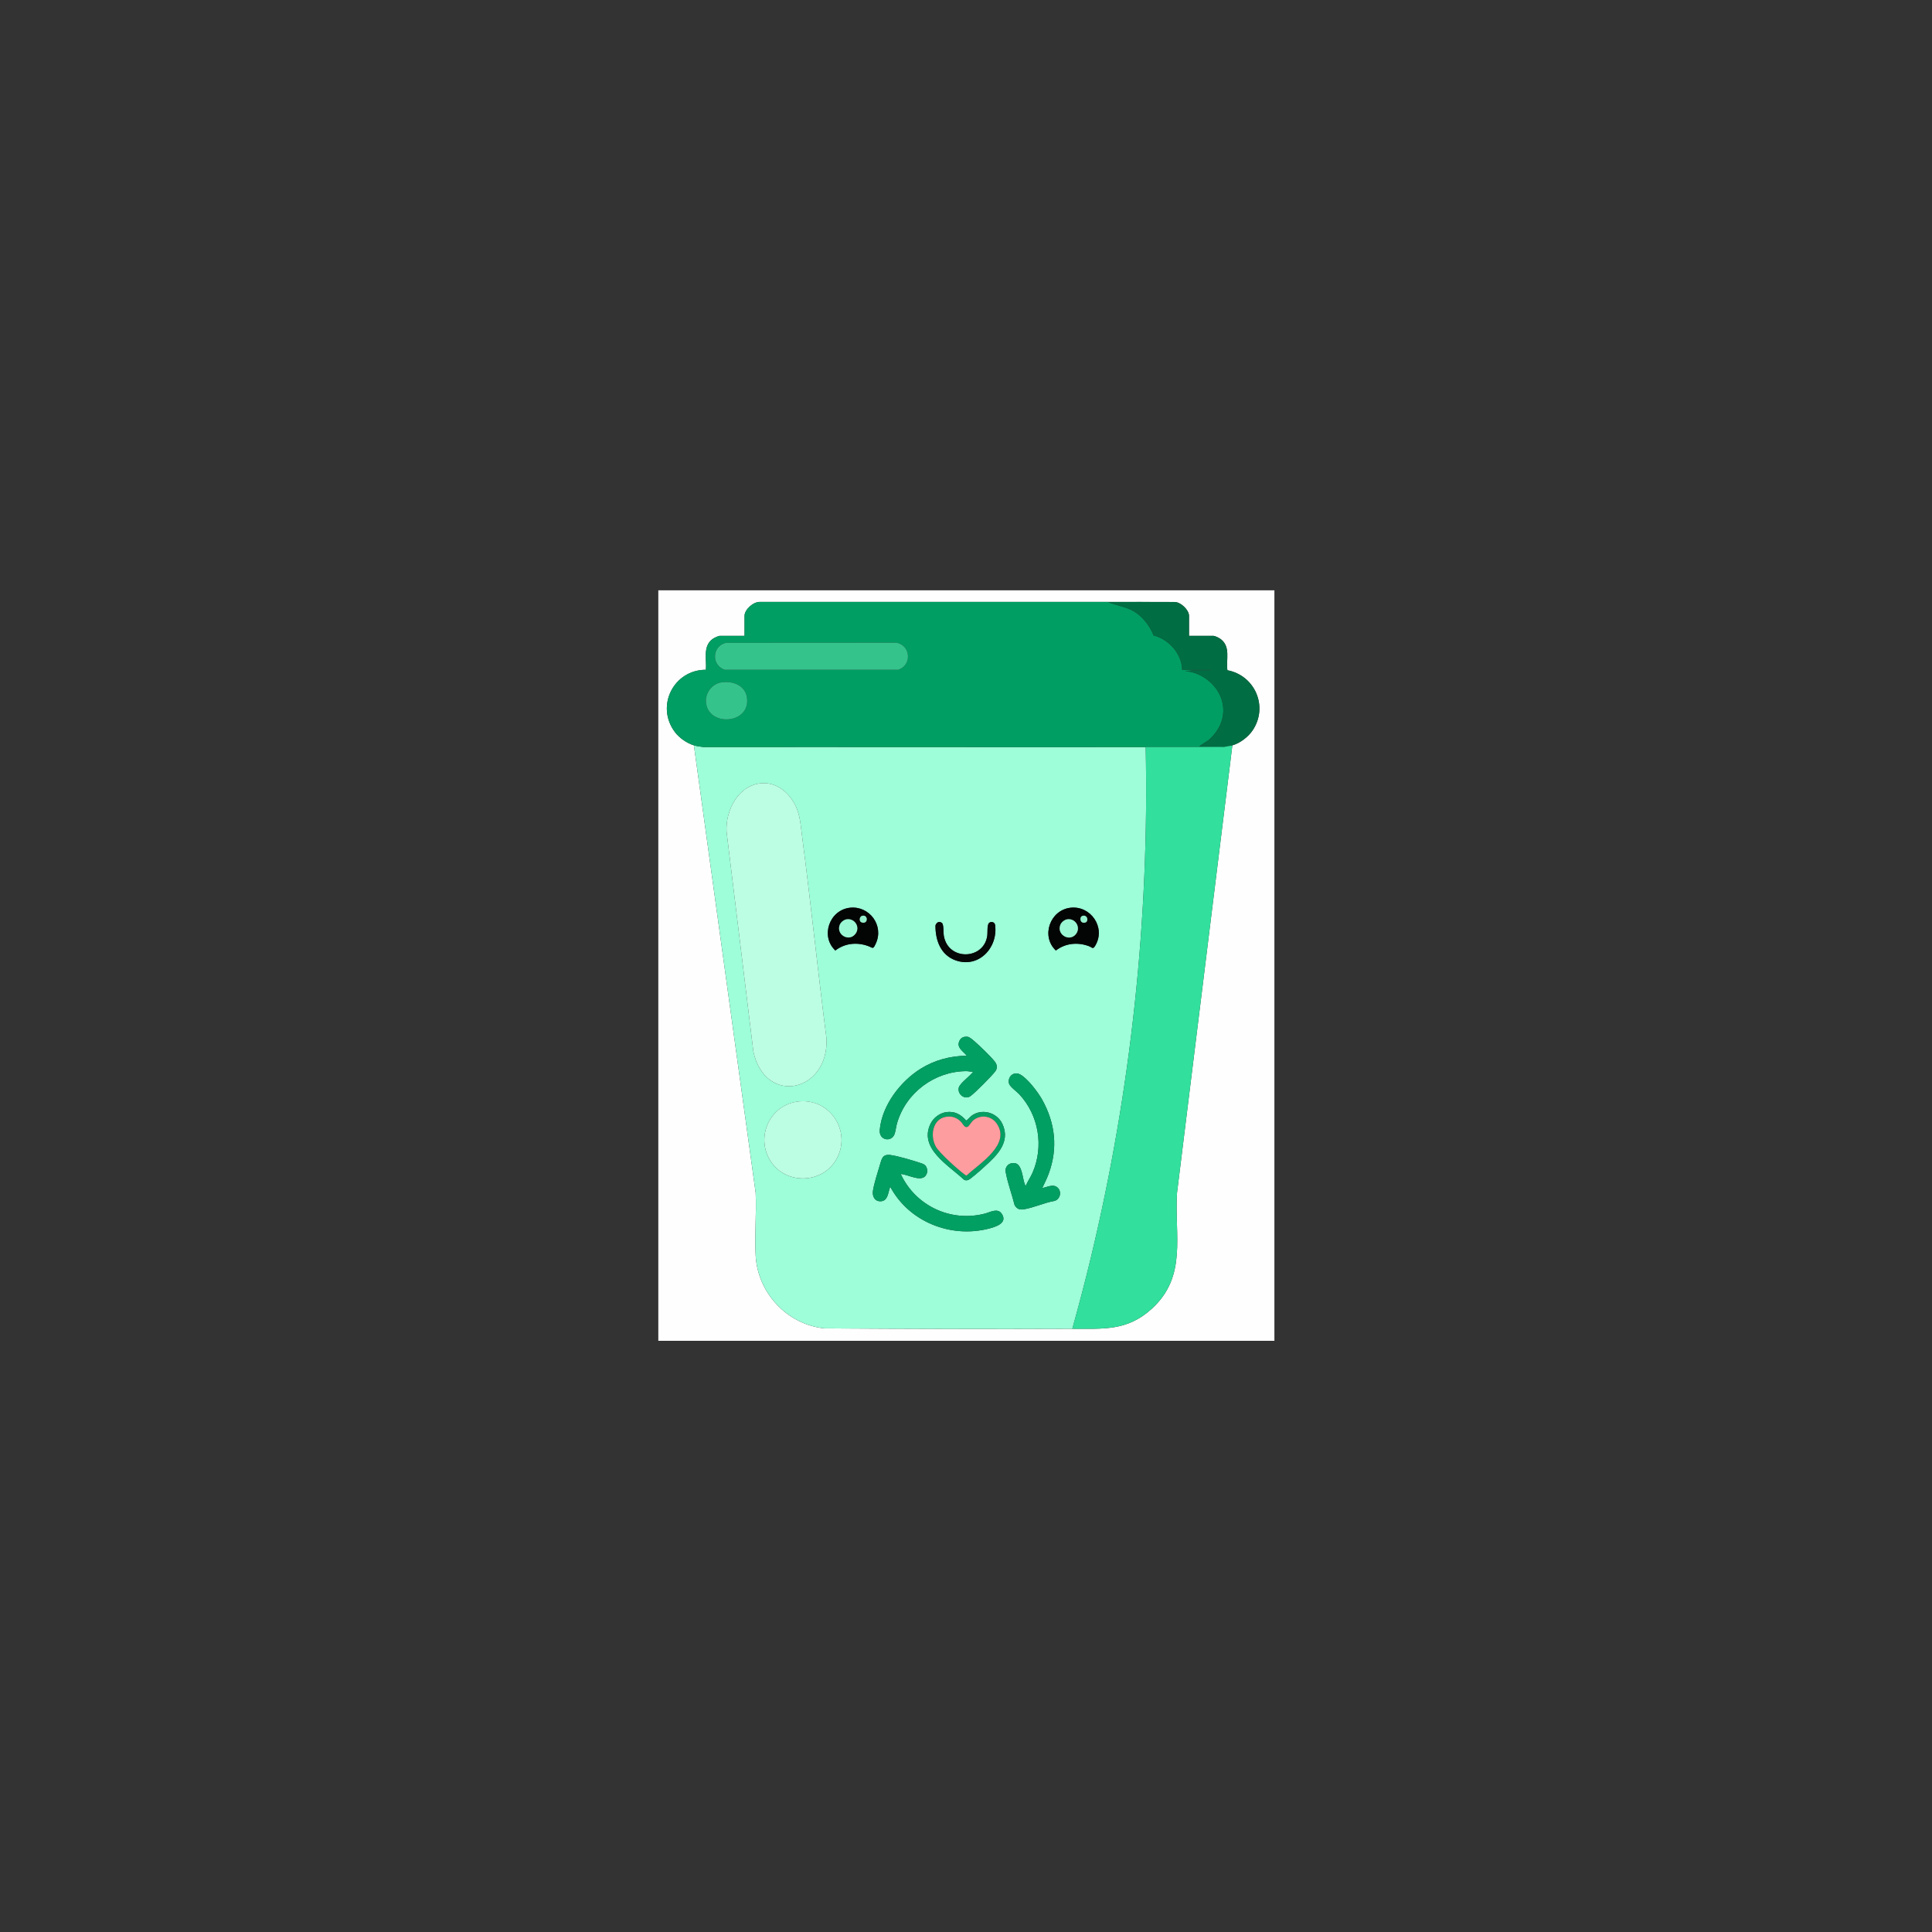<?xml version="1.0" encoding="UTF-8"?>
<svg id="Camada_1" xmlns="http://www.w3.org/2000/svg" version="1.1" viewBox="0 0 1080 1080">
  <rect x="0" y="0" width="1080" height="1080" fill="#333333" stroke="none"/>
  <!-- Generator: Adobe Illustrator 29.2.1, SVG Export Plug-In . SVG Version: 2.1.0 Build 116)  -->
  <defs>
    <style>
      .st0 {
        fill: #9af8d4;
      }

      .st1 {
        fill: #069f63;
      }

      .st2 {
        fill: #009e62;
      }

      .st3 {
        fill: #fd9d9f;
      }

      .st4 {
        fill: #050807;
      }

      .st5 {
        fill: #006d43;
      }

      .st6 {
        fill: #94efcc;
      }

      .st7 {
        fill: #32df9d;
      }

      .st8 {
        fill: #9dfed9;
      }

      .st9 {
        fill: #019f62;
      }

      .st10 {
        fill: #fefefe;
      }

      .st11 {
        fill: #bcfee4;
      }

      .st12 {
        fill: #95f1ce;
      }

      .st13 {
        fill: #030504;
      }

      .st14 {
        fill: #35c38c;
      }
    </style>
  </defs>
  <path class="st10" d="M712.4,330v419.52h-344.4v-419.52h344.4ZM619.34,336.48c-64.87-.08-129.76.07-194.63,0-3.6-.08-8.51,4.24-8.51,7.81v11.16h-13.79c-.92,0-3.37,1.21-4.18,1.82-5.42,4.12-3.15,11.25-3.62,17.14-17.96-.03-28.28,20.19-17.37,34.78,2.47,3.31,6.69,6.27,10.65,7.46l34.53,250.2c.48,11.54-.63,23.57,0,35.05,1.13,20.86,17.48,38.38,38.27,40.67,46.21.3,92.51.44,138.74.24,17.43-.07,30.71,1.35,44.5-11.27,19.89-18.21,12.53-40.96,14.03-64.68l30.94-250.2c4.38-1.25,8.98-4.78,11.47-8.57,8.71-13.25,1.08-30.52-14.24-33.42-.78-5.98,1.86-12.99-3.59-17.29-.89-.7-3.24-1.93-4.31-1.93h-13.55v-11.16c0-3.38-4.65-7.75-8.06-7.77-12.42-.07-24.85-.01-37.26-.03Z"/>
  <path class="st8" d="M640.45,417.6c2.09,95.96-8.24,192.16-30.62,285.32-3.21,13.36-6.72,26.65-10.39,39.88-46.23.2-92.53.05-138.74-.24-20.78-2.29-37.14-19.81-38.27-40.67-.62-11.48.49-23.51,0-35.05l-34.53-250.2c1.74.52,3.58.76,5.38.97,82.39-.1,164.78.09,247.16-.01ZM425.75,437.83c-12.99.99-20.18,15.04-19.62,26.93l15.03,123.2c6.77,30.45,42.25,22.42,40.85-7.52-4.88-37.79-8.76-75.72-13.7-113.49-.63-4.82-.97-9.8-2.67-14.37-3.05-8.18-10.63-15.45-19.89-14.75ZM475.16,507.43c-11.5,1.24-16.72,15.93-8.19,23.91,5.28-4.11,12.1-4.76,18.31-2.5,2.77,1.01,2.66,2.16,4.32-1.44,4.65-10.05-3.58-21.14-14.44-19.97ZM598.43,507.43c-11.48,1.3-16.68,15.93-8.19,23.92,5.28-4.11,12.1-4.76,18.31-2.5,2.25.82,2.35,2.22,3.94-.63,5.57-10.01-2.86-22.05-14.06-20.79ZM525.01,515.35c-.97.05-2.08,1.27-2.08,2.2-.01,8.12,2.91,16.18,11.04,19.2,12.92,4.8,24.02-6.84,22.31-19.69-.2-1.53-2.1-2.26-3.35-1.17s-.81,5.21-1.01,6.91c-1.59,13.84-22.17,14.61-24.37-.03-.24-1.6.08-5.94-1.03-6.89-.28-.24-1.14-.56-1.51-.54ZM544.04,599.04c-1.54,2.38-7.58,6.52-8.1,9.05-.75,3.62,3.31,6.77,6.41,4.74,2.39-1.57,12.45-11.71,14.16-14.15,1.19-1.69.84-3.6-.36-5.17-2.21-2.9-8.61-8.99-11.51-11.52-.79-.69-2.66-2.27-3.59-2.4-1.98-.28-3.71.25-4.64,2.09-1.99,3.94,1.96,5.84,4.03,8.47-9.27.11-18.04,2.43-25.88,7.34-11.28,7.06-21.53,20.46-22.77,34.09-.55,6.06,6.66,7.05,8.3,2.31.6-1.73.8-4,1.33-5.87,4.9-17.15,21.03-29.23,38.91-29.25,1.17,0,2.47.49,3.72.26ZM582.65,664.08c1.27-2.64,2.59-5.28,3.6-8.03,5.24-14.34,3.65-28.21-3.72-41.41-2.28-4.09-8.2-11.93-12.34-14.05-3.54-1.81-6.98,1.19-6.19,5,.36,1.76,4.29,4.53,5.71,6.05,11.01,11.75,13.96,29.38,7.39,44.13-1.05,2.37-2.56,4.49-3.57,6.87-.51.08-.39.02-.53-.3-1.46-3.22-1.43-11.41-5.64-12.12-1.99-.33-4.07.51-4.9,2.42-.63,1.44-.35,2.11-.08,3.53,1.11,5.76,3.4,11.78,4.8,17.52,1.22,2.01,2.63,2.69,4.98,2.34,5.43-.81,11.62-3.72,17.15-4.67,3.36-.81,4.41-5.26,1.85-7.51s-5.78-.15-8.51.24ZM446.86,615.67c-16.37,1.45-25.03,20.05-15.88,33.75,8.37,12.52,27.52,12.43,35.79-.14,10-15.21-1.82-35.2-19.91-33.6ZM529.11,621.67c-3.74.45-7.26,3.11-8.91,6.44-6.85,13.85,10.27,23.39,18.57,31.27,1.14.75,2.43.42,3.46-.35,3.29-2.43,7.88-6.61,10.92-9.48,6.16-5.8,11.34-12.7,7.08-21.49-3.07-6.33-11.56-8.59-17.24-4.27-.5.38-2.54,2.64-2.89,2.58-3.03-3.4-6.27-5.29-11-4.72ZM497.75,663.6c10.42,19.34,33.56,28.62,54.79,23.26,3.65-.92,10.89-2.97,7.53-8.22-2.29-3.6-6.39-1.04-9.5-.23-19.09,4.98-38.82-4.36-47.05-22.13,3.94.1,12.16,5.26,14.43.05.55-1.26.55-2.43,0-3.69-.75-1.73-2.02-2.05-3.64-2.59-4.03-1.34-12.48-3.87-16.49-4.38-4.57-.58-4.9,2.06-5.99,5.65-1.19,3.92-3.28,10.53-3.85,14.39-.43,2.9.85,5.82,4.14,5.82,4.16,0,4.29-4.58,5.28-7.44.08-.23.03-.55.35-.48Z"/>
  <path class="st2" d="M619.34,336.48c4.62,2.08,9.97,2.62,14.37,5.18,5.06,2.95,9,8.16,11.16,13.55,8.58,2.22,15.71,10.13,15.96,19.19h16.07c.05.42-.54.23-.84.24-2.95.12-5.93-.08-8.89,0l-4.67.49c9.86.76,19.28,8.55,21.03,18.43,1.39,7.82-2.02,15.03-7.84,20.09l-5.28,3.47,14.39.24c-.1.01-.5.4-.81.26-14.52-.02-29.04-.04-43.56-.02-82.38.1-164.77-.09-247.16.01-1.81-.21-3.64-.45-5.38-.97-3.97-1.19-8.18-4.15-10.65-7.46-10.91-14.59-.6-34.81,17.37-34.78.47-5.89-1.8-13.02,3.62-17.14.8-.61,3.26-1.82,4.18-1.82h13.79v-11.16c0-3.57,4.91-7.89,8.51-7.81,64.88.08,129.76-.07,194.63,0ZM405.84,359.34c-7.87,1.74-8.33,12.79-.55,15.06h96.66c7.98-2.34,7.23-13.79-.97-15.12l-95.15.06ZM403.44,381.42c-5.39.73-9.31,5.95-8.79,11.31,1.29,13.3,23.77,12.23,23-1.66-.42-7.58-7.47-10.56-14.22-9.65Z"/>
  <path class="st7" d="M688.9,416.64l-30.94,250.2c-1.49,23.73,5.86,46.48-14.03,64.68-13.79,12.62-27.06,11.2-44.5,11.27,3.67-13.23,7.18-26.52,10.39-39.88,22.38-93.16,32.72-189.35,30.62-285.32,14.52-.02,29.04,0,43.56.02.31.14.71-.25.81-.26.23-.03.49.03.72,0l.24-.24c1.1-.18,1.92-.14,3.12-.48Z"/>
  <path class="st5" d="M619.34,336.48c12.42.02,24.84-.04,37.26.03,3.41.02,8.06,4.39,8.06,7.77v11.16h13.55c1.07,0,3.43,1.23,4.31,1.93,5.45,4.3,2.81,11.31,3.59,17.29,15.32,2.89,22.95,20.17,14.24,33.42-2.49,3.79-7.09,7.32-11.47,8.57-1.2.34-2.02.3-3.12.48-.19.03-.22.24-.24.24-.23.03-.49-.03-.72,0l-14.39-.24,5.28-3.47c5.82-5.06,9.23-12.27,7.84-20.09-1.75-9.89-11.17-17.67-21.03-18.43l4.67-.49c2.95-.07,5.93.13,8.89,0,.29-.01.89.18.84-.24h-16.07c-.24-9.06-7.38-16.97-15.96-19.19-2.16-5.39-6.1-10.6-11.16-13.55-4.4-2.56-9.75-3.1-14.37-5.18Z"/>
  <path class="st11" d="M425.75,437.83c9.26-.71,16.84,6.57,19.89,14.75,1.7,4.57,2.04,9.55,2.67,14.37,4.94,37.78,8.81,75.71,13.7,113.49,1.4,29.93-34.08,37.97-40.85,7.52l-15.03-123.2c-.57-11.88,6.62-25.93,19.62-26.93Z"/>
  <path class="st11" d="M446.86,615.67c18.09-1.6,29.91,18.39,19.91,33.6-8.27,12.57-27.42,12.66-35.79.14-9.15-13.7-.49-32.3,15.88-33.75Z"/>
  <path class="st9" d="M544.04,599.04c-1.25.22-2.55-.26-3.72-.26-17.88.02-34.01,12.1-38.91,29.25-.53,1.86-.74,4.14-1.33,5.87-1.64,4.74-8.85,3.75-8.3-2.31,1.24-13.63,11.49-27.02,22.77-34.09,7.85-4.91,16.61-7.23,25.88-7.34-2.07-2.63-6.03-4.53-4.03-8.47.94-1.85,2.66-2.37,4.64-2.09.94.13,2.81,1.72,3.59,2.4,2.9,2.53,9.3,8.62,11.51,11.52,1.2,1.57,1.55,3.47.36,5.17-1.71,2.43-11.77,12.58-14.16,14.15-3.1,2.04-7.16-1.11-6.41-4.74.52-2.53,6.56-6.67,8.1-9.05Z"/>
  <path class="st9" d="M582.65,664.08c2.73-.39,6.03-2.42,8.51-.24s1.51,6.7-1.85,7.51c-5.54.96-11.72,3.86-17.15,4.67-2.35.35-3.76-.33-4.98-2.34-1.4-5.74-3.69-11.76-4.8-17.52-.27-1.42-.55-2.09.08-3.53.83-1.91,2.91-2.75,4.9-2.42,4.21.71,4.18,8.9,5.64,12.12.15.32.02.38.53.3,1.01-2.38,2.51-4.51,3.57-6.87,6.56-14.75,3.62-32.39-7.39-44.13-1.42-1.52-5.34-4.29-5.71-6.05-.79-3.81,2.65-6.81,6.19-5,4.14,2.12,10.06,9.95,12.34,14.05,7.37,13.2,8.96,27.07,3.72,41.41-1.01,2.76-2.33,5.4-3.6,8.03Z"/>
  <path class="st9" d="M497.75,663.6c-.32-.07-.27.25-.35.48-1,2.85-1.12,7.44-5.28,7.44-3.29,0-4.56-2.92-4.14-5.82.57-3.86,2.66-10.47,3.85-14.39,1.09-3.58,1.41-6.23,5.99-5.65,4.01.51,12.46,3.03,16.49,4.38,1.63.54,2.89.86,3.64,2.59.55,1.26.55,2.43,0,3.69-2.27,5.22-10.49.05-14.43-.05,8.23,17.77,27.96,27.11,47.05,22.13,3.11-.81,7.21-3.37,9.5.23,3.36,5.26-3.88,7.3-7.53,8.22-21.23,5.36-44.36-3.92-54.79-23.26Z"/>
  <path class="st13" d="M475.16,507.43c10.86-1.17,19.09,9.92,14.44,19.97-1.67,3.6-1.55,2.45-4.32,1.44-6.21-2.26-13.03-1.61-18.31,2.5-8.53-7.99-3.3-22.67,8.19-23.91ZM481.85,511.97c-1.48.44-1.8,3.15-.19,3.68,3.85,1.28,3.75-4.74.19-3.68ZM473.22,513.9c-1.57.26-3.26,1.64-3.83,3.13-2.12,5.57,5.39,9.8,8.93,4.85,2.66-3.73-.59-8.73-5.1-7.98Z"/>
  <path class="st13" d="M598.43,507.43c11.2-1.27,19.62,10.77,14.06,20.79-1.58,2.85-1.68,1.45-3.94.63-6.21-2.26-13.03-1.61-18.31,2.5-8.49-7.99-3.29-22.62,8.19-23.92ZM605.12,511.97c-2,.61-1.41,4.63,1.58,3.74,2.06-.61,1.25-4.6-1.58-3.74ZM596.5,513.9c-1.43.24-3.06,1.5-3.66,2.82-2.48,5.42,4.57,9.92,8.37,5.74,3.34-3.66.14-9.37-4.72-8.56Z"/>
  <path class="st1" d="M529.11,621.67c4.73-.57,7.97,1.32,11,4.72.35.06,2.38-2.2,2.89-2.58,5.68-4.32,14.17-2.06,17.24,4.27,4.26,8.79-.92,15.69-7.08,21.49-3.04,2.86-7.63,7.05-10.92,9.48-1.03.76-2.32,1.1-3.46.35-8.3-7.89-25.42-17.42-18.57-31.27,1.65-3.33,5.17-5.99,8.91-6.44ZM528.87,624.3c-7.65,1.19-9.1,10.89-5.65,16.82,2.11,3.62,12.48,12.89,16.14,15.53.33.24.65.55,1.09.39,7.17-6.74,25.16-17.5,16.5-29.26-3.01-4.09-8.83-4.75-12.78-1.6-1.08.86-2.4,3.19-3.11,3.61-1.82,1.06-2.71-1.45-3.73-2.54-2.28-2.45-5.11-3.46-8.46-2.94Z"/>
  <path class="st4" d="M525.01,515.35c.38-.02,1.23.3,1.51.54,1.11.95.79,5.29,1.03,6.89,2.2,14.64,22.78,13.87,24.37.03.2-1.7-.19-5.86,1.01-6.91s3.15-.36,3.35,1.17c1.71,12.85-9.4,24.49-22.31,19.69-8.13-3.03-11.06-11.09-11.04-19.2,0-.93,1.12-2.15,2.08-2.2Z"/>
  <path class="st14" d="M405.84,359.34l95.15-.06c8.2,1.33,8.95,12.78.97,15.12h-96.66c-7.78-2.28-7.32-13.32.55-15.06Z"/>
  <path class="st14" d="M403.44,381.42c6.75-.91,13.8,2.07,14.22,9.65.77,13.89-21.71,14.97-23,1.66-.52-5.36,3.4-10.58,8.79-11.31Z"/>
  <path class="st2" d="M685.54,417.36s.05-.21.24-.24l-.24.24Z"/>
  <path class="st0" d="M473.22,513.9c4.51-.75,7.76,4.25,5.1,7.98-3.53,4.95-11.05.72-8.93-4.85.57-1.49,2.26-2.87,3.83-3.13Z"/>
  <path class="st6" d="M481.85,511.97c3.56-1.06,3.66,4.96-.19,3.68-1.61-.54-1.29-3.25.19-3.68Z"/>
  <path class="st0" d="M596.5,513.9c4.85-.81,8.05,4.9,4.72,8.56-3.81,4.18-10.85-.32-8.37-5.74.6-1.31,2.23-2.58,3.66-2.82Z"/>
  <path class="st12" d="M605.12,511.97c2.83-.86,3.64,3.13,1.58,3.74-3,.89-3.58-3.13-1.58-3.74Z"/>
  <path class="st3" d="M528.87,624.3c3.35-.52,6.18.48,8.46,2.94,1.02,1.09,1.91,3.59,3.73,2.54.71-.41,2.03-2.75,3.11-3.61,3.96-3.16,9.77-2.5,12.78,1.6,8.66,11.76-9.33,22.53-16.5,29.26-.44.17-.76-.15-1.09-.39-3.66-2.63-14.03-11.91-16.14-15.53-3.46-5.93-2.01-15.62,5.65-16.82Z"/>
</svg>